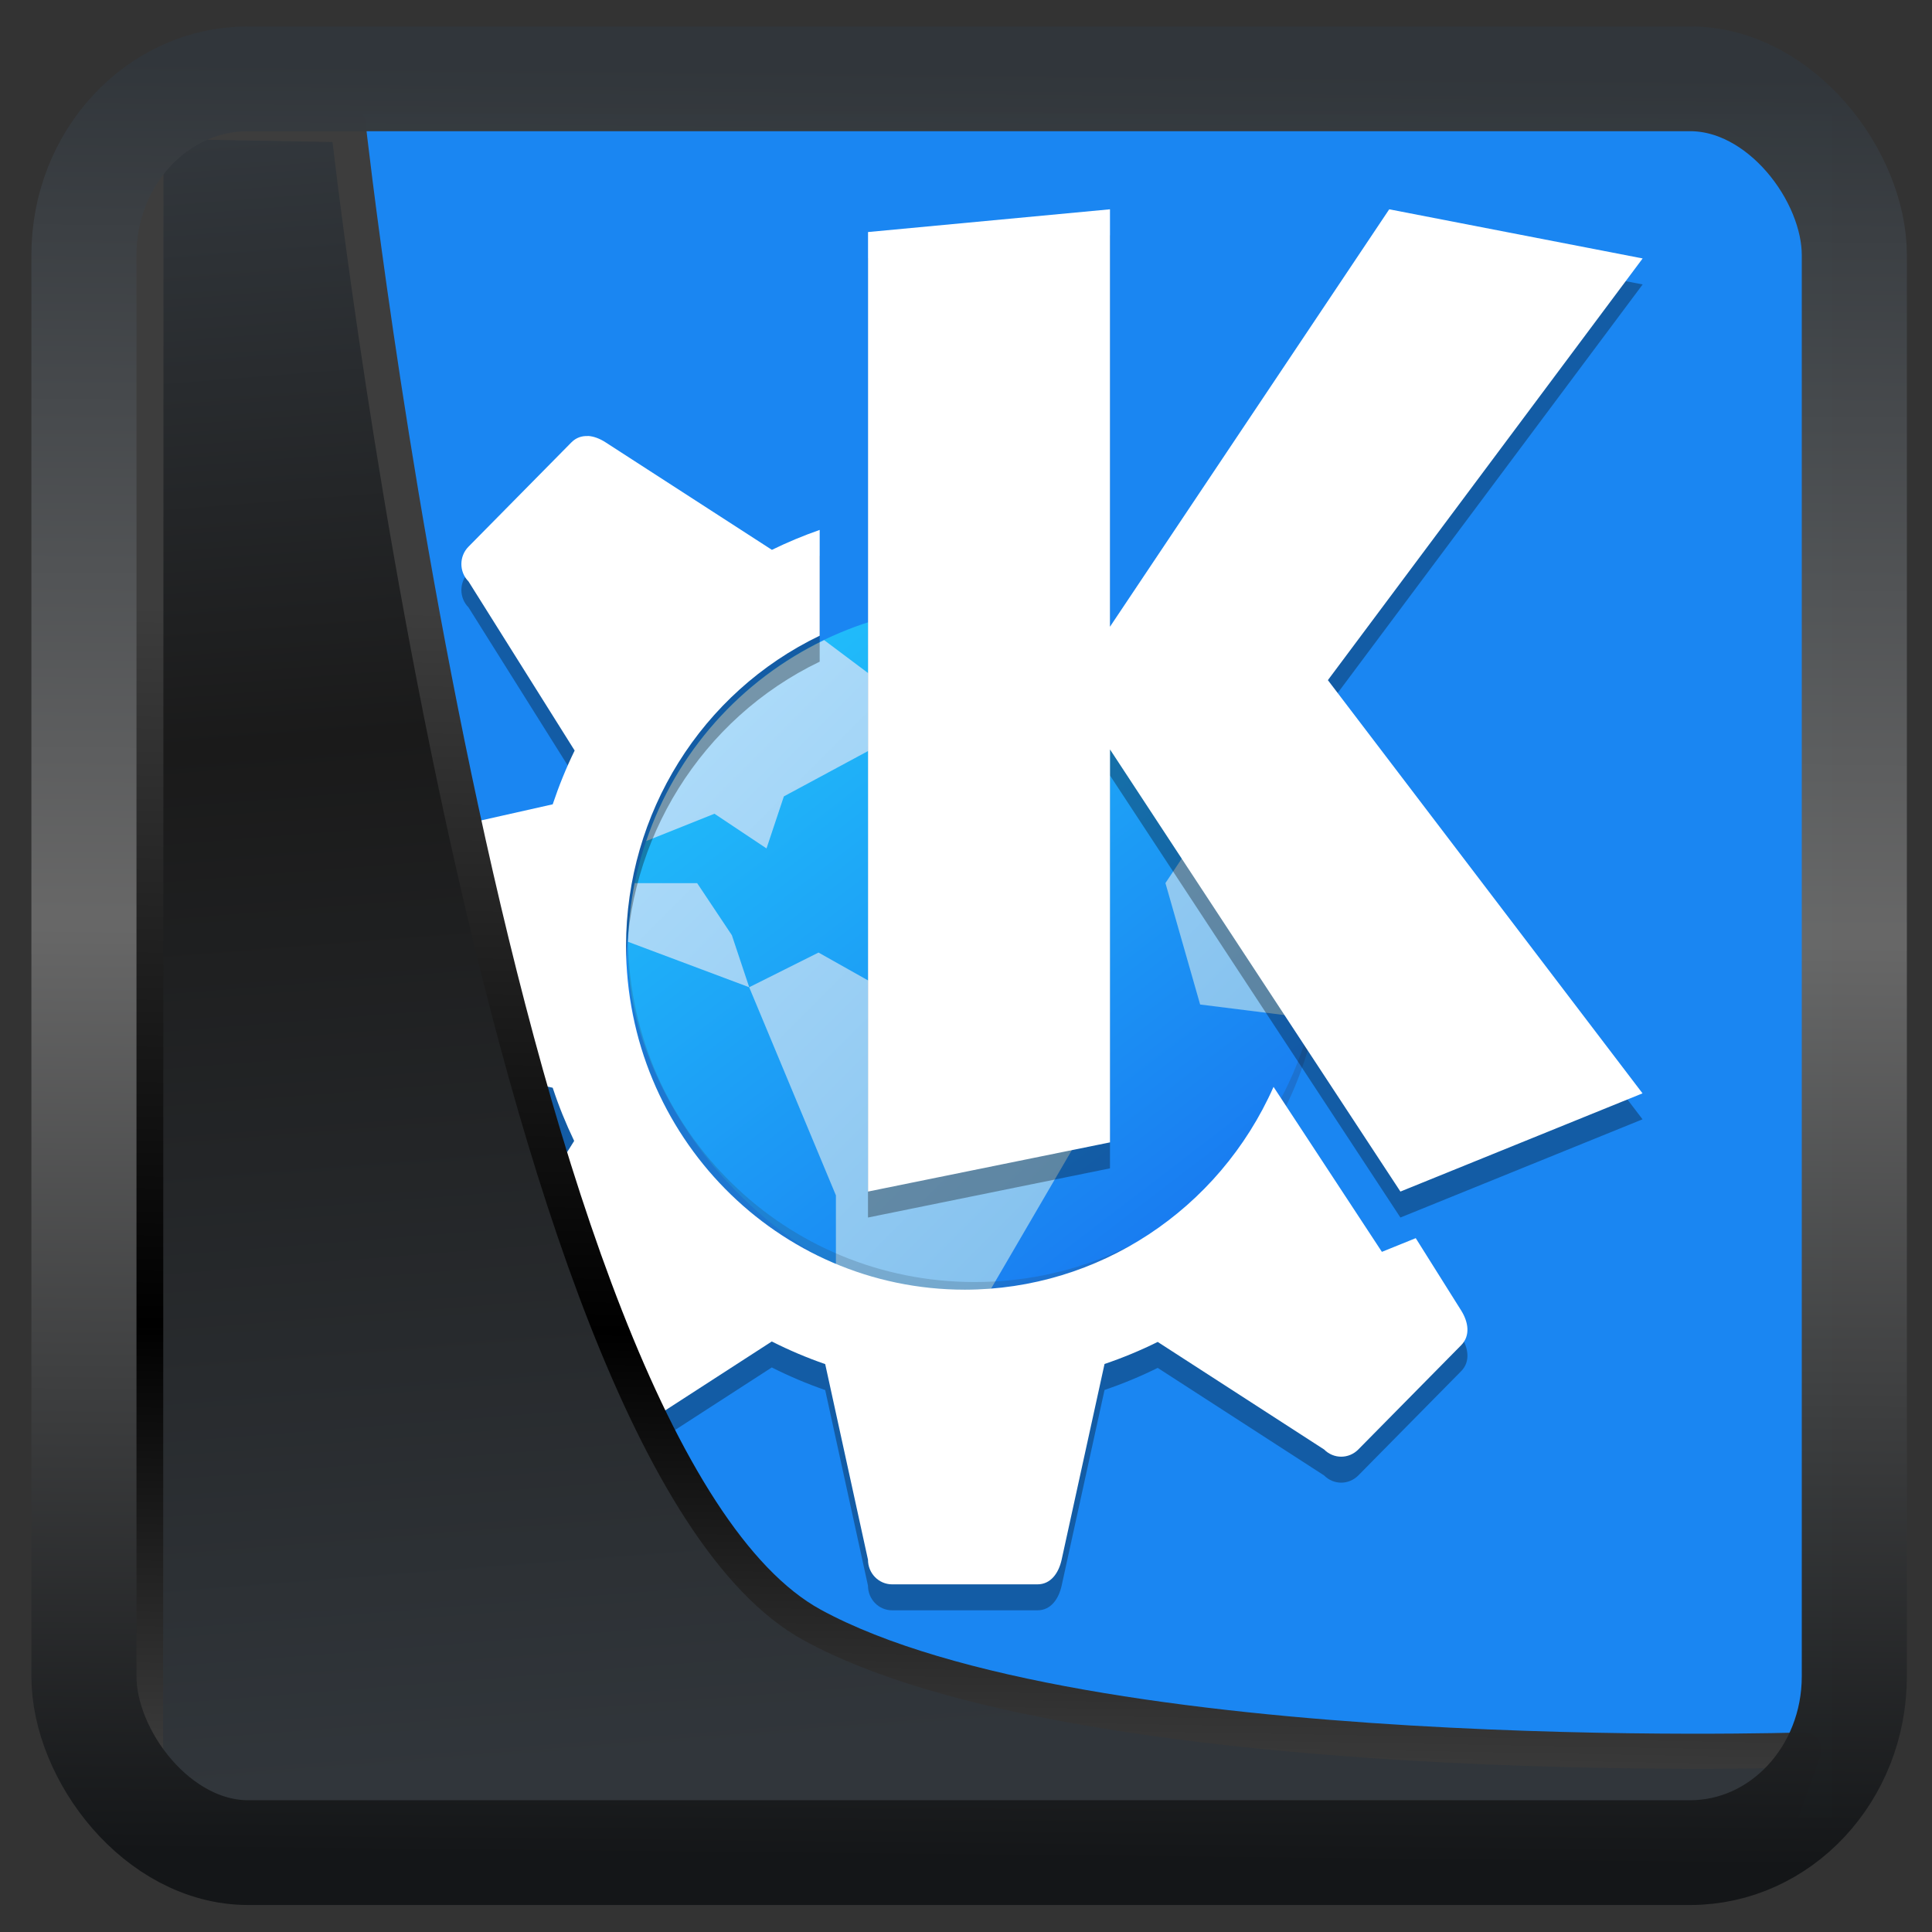 <?xml version="1.0" encoding="UTF-8" standalone="no"?>
<!-- Created with Inkscape (http://www.inkscape.org/) -->

<svg
  width="48"
  height="48"
  version="1.1"
  viewBox="0 0 48 48"
  id="svg22"
  xmlns:xlink="http://www.w3.org/1999/xlink"
  xmlns="http://www.w3.org/2000/svg"
  xmlns:svg="http://www.w3.org/2000/svg">
 <rect x="0" y="0" width="48" height="48" fill="#333333" stroke="none"/>
 <defs
   id="defs12">
  <linearGradient
    xlink:href="#linearGradient3487"
    id="linearGradient3403"
    gradientUnits="userSpaceOnUse"
    x1="6.949"
    y1="4.555"
    x2="11.215"
    y2="59.052" />
  <linearGradient
    id="linearGradient3487">
   <stop
     style="stop-color:#32373c;stop-opacity:1"
     offset="0"
     id="stop3481" />
   <stop
     id="stop3483"
     offset="0.368"
     style="stop-color:#1a1a1a;stop-opacity:1" />
   <stop
     style="stop-color:#31363b;stop-opacity:1"
     offset="1"
     id="stop3485" />
  </linearGradient>
  <linearGradient
    xlink:href="#linearGradient20604"
    id="linearGradient20558"
    gradientUnits="userSpaceOnUse"
    x1="25.802"
    y1="20.374"
    x2="25.111"
    y2="58.913" />
  <linearGradient
    id="linearGradient20604">
   <stop
     id="stop20598"
     offset="0"
     style="stop-color:#3d3d3d;stop-opacity:1" />
   <stop
     style="stop-color:#000000;stop-opacity:1"
     offset="0.618"
     id="stop20600" />
   <stop
     id="stop20602"
     offset="1"
     style="stop-color:#3d3d3d;stop-opacity:1" />
  </linearGradient>
  <filter
    style="color-interpolation-filters:sRGB"
    id="filter20720"
    x="-0.011"
    y="-0.01"
    width="1.021"
    height="1.02">
   <feGaussianBlur
     stdDeviation="6.3507537e-06"
     id="feGaussianBlur20722" />
  </filter>
  <linearGradient
    gradientTransform="translate(0.361,-0.13)"
    xlink:href="#linearGradient4555"
    id="linearGradient4557"
    x1="43.5"
    y1="64.012"
    x2="44.142"
    y2="0.306"
    gradientUnits="userSpaceOnUse" />
  <linearGradient
    id="linearGradient4555">
   <stop
     style="stop-color:#141618;stop-opacity:1"
     offset="0"
     id="stop4551" />
   <stop
     id="stop4559"
     offset="0.518"
     style="stop-color:#686868;stop-opacity:1" />
   <stop
     style="stop-color:#31363b;stop-opacity:1"
     offset="1"
     id="stop4553" />
  </linearGradient>
  <filter
    style="color-interpolation-filters:sRGB"
    id="filter4601"
    x="-0.03"
    width="1.059"
    y="-0.03"
    height="1.059">
   <feGaussianBlur
     stdDeviation="6.7862434e-06"
     id="feGaussianBlur4603" />
  </filter>
  <linearGradient
    id="b"
    y1="537.22"
    y2="505.83"
    x1="423.04"
    gradientUnits="userSpaceOnUse"
    x2="398.97"
    gradientTransform="matrix(0.431,0,0,0.431,-151.851,-202.059)">
   <stop
     stop-color="#197cf1"
     id="stop11707" />
   <stop
     offset="1"
     stop-color="#20bcfa"
     id="stop11709" />
  </linearGradient>
  <linearGradient
    id="c"
    y1="506.87"
    y2="536.3"
    x1="398.46"
    x2="427.88"
    gradientUnits="userSpaceOnUse"
    gradientTransform="matrix(0.431,0,0,0.431,-151.851,-202.059)">
   <stop
     stop-color="#abdaf9"
     id="stop11712" />
   <stop
     offset="1"
     stop-color="#7cbcec"
     id="stop11714" />
  </linearGradient>
 </defs>
 <rect
   style="display:inline;fill:#1a86f2;fill-opacity:1;fill-rule:evenodd;stroke:none;stroke-width:0.913;stroke-linejoin:round;stroke-miterlimit:7.8"
   id="rect1192"
   width="41.12"
   height="42.328"
   x="4.394"
   y="2.834"
   ry="0" />
 <rect
   style="display:inline;fill:url(#b);stroke-width:0.431"
   width="17.237"
   x="15.597"
   y="15.046"
   rx="8.619"
   height="17.237"
   id="rect11719" />
 <path
   style="display:inline;fill:url(#c);fill-rule:evenodd;stroke-width:0.431"
   d="m 24.216,15.046 c -0.626,0 -1.234,0.069 -1.822,0.194 l -0.764,1.529 -1.155,-0.866 c -2.071,0.996 -3.675,2.789 -4.419,4.992 l 1.695,-0.678 1.293,0.862 0.431,-1.293 5.602,-3.017 -0.342,-1.707 c -0.172,-0.01 -0.345,-0.017 -0.52,-0.017 m 6.382,2.83 -0.349,1.048 0.431,0.431 -1.724,2.586 0.862,3.017 2.858,0.358 c 0.103,-0.534 0.158,-1.086 0.158,-1.65 0,-1.476 -0.369,-2.862 -1.017,-4.074 l -0.706,-0.236 0.257,-0.514 c -0.231,-0.342 -0.493,-0.66 -0.769,-0.964 m -14.83,4.065 c -0.095,0.472 -0.149,0.96 -0.164,1.457 l 3.01,1.129 -0.431,-1.293 -0.862,-1.293 z m 2.845,2.586 2.155,5.171 V 31.568 c 1.055,0.459 2.22,0.716 3.447,0.716 0.086,0 0.17,-0.004 0.255,-0.006 l 2.761,-4.734 -6.895,-3.878 z"
   id="path11721" />
 <path
   style="display:inline;opacity:0.2;fill:#2b3c4d;stroke-width:1.207;stroke-opacity:0.55"
   d="m 15.602,23.449 c -0.002,0.072 -0.005,0.143 -0.005,0.215 0,4.775 3.844,8.619 8.619,8.619 4.775,0 8.619,-3.844 8.619,-8.619 0,-0.072 -0.004,-0.144 -0.005,-0.215 -0.114,4.674 -3.913,8.403 -8.614,8.403 -4.702,0 -8.5,-3.729 -8.614,-8.403"
   id="path11723" />
 <path
   id="path43-7"
   style="display:inline;fill:#040404;fill-opacity:0.324;stroke:none;stroke-width:2.423;stroke-linecap:round;stroke-linejoin:round;stroke-miterlimit:4;stroke-dasharray:none;stroke-opacity:1"
   d="m 27.577,5.845 -6.012,0.565 V 30.249 l 6.012,-1.222 v -9.762 L 34.793,30.249 40.808,27.809 32.991,17.543 40.811,7.067 34.515,5.845 27.577,16.216 Z M 14.602,11.479 c -0.148,-0.007 -0.289,0.039 -0.407,0.158 l -2.555,2.59 c -0.236,0.239 -0.236,0.625 0,0.864 l 2.637,4.201 c -0.211,0.432 -0.392,0.879 -0.545,1.336 l -4.793,1.078 c -0.333,0 -0.601,0.274 -0.601,0.612 v 3.659 c 0,0.338 0.275,0.536 0.601,0.609 l 4.793,1.084 c 0.148,0.452 0.328,0.893 0.533,1.321 l -2.643,4.213 c -0.179,0.285 -0.236,0.625 0,0.864 l 2.549,2.59 c 0.236,0.239 0.617,0.239 0.853,0 l 4.151,-2.684 c 0.43,0.217 0.873,0.405 1.327,0.562 l 1.063,4.86 c 0,0.338 0.267,0.612 0.601,0.612 h 3.609 c 0.333,0 0.528,-0.282 0.601,-0.612 l 1.066,-4.863 c 0.452,-0.153 0.893,-0.336 1.321,-0.548 l 4.134,2.672 c 0.236,0.239 0.614,0.239 0.85,0 l 2.555,-2.59 c 0.236,-0.239 0.179,-0.579 0,-0.864 l -1.128,-1.796 -0.841,0.34 -2.692,-4.099 c -1.358,3.063 -4.36,5.036 -7.67,5.039 -4.649,0 -8.417,-3.826 -8.417,-8.543 0.004,-3.295 1.876,-6.293 4.811,-7.705 v -2.628 c -0.405,0.141 -0.801,0.307 -1.187,0.495 l -4.134,-2.672 c -0.141,-0.091 -0.294,-0.151 -0.442,-0.158 z" />
 <path
   id="path43-7-5"
   style="fill:#ffffff;fill-opacity:1;stroke:none;stroke-width:2.423;stroke-linecap:round;stroke-linejoin:round;stroke-miterlimit:4;stroke-dasharray:none;stroke-opacity:1"
   d="M 27.577,5.2 21.566,5.765 V 29.604 l 6.012,-1.222 v -9.762 L 34.793,29.604 40.808,27.164 32.991,16.898 40.811,6.421 34.515,5.2 27.577,15.571 Z M 14.602,10.834 c -0.148,-0.007 -0.289,0.039 -0.407,0.158 l -2.555,2.59 c -0.236,0.239 -0.236,0.625 0,0.864 l 2.637,4.201 c -0.211,0.432 -0.392,0.879 -0.545,1.336 l -4.793,1.078 c -0.333,0 -0.601,0.274 -0.601,0.612 v 3.659 c 0,0.338 0.275,0.536 0.601,0.609 l 4.793,1.084 c 0.148,0.452 0.328,0.893 0.533,1.321 l -2.643,4.213 c -0.179,0.285 -0.236,0.625 0,0.864 l 2.549,2.59 c 0.236,0.239 0.617,0.239 0.853,0 l 4.151,-2.684 c 0.43,0.217 0.873,0.405 1.327,0.562 l 1.063,4.86 c 0,0.338 0.267,0.612 0.601,0.612 h 3.609 c 0.333,0 0.528,-0.282 0.601,-0.612 l 1.066,-4.863 c 0.452,-0.153 0.893,-0.336 1.321,-0.548 l 4.134,2.672 c 0.236,0.239 0.614,0.239 0.85,0 l 2.555,-2.59 c 0.236,-0.239 0.179,-0.579 0,-0.864 l -1.128,-1.796 -0.841,0.34 -2.692,-4.099 c -1.358,3.063 -4.36,5.036 -7.67,5.039 -4.649,0 -8.417,-3.826 -8.417,-8.543 0.004,-3.295 1.876,-6.293 4.811,-7.705 v -2.628 c -0.405,0.141 -0.801,0.307 -1.187,0.495 l -4.134,-2.672 c -0.141,-0.091 -0.294,-0.151 -0.442,-0.158 z" />
 <path
   style="display:inline;mix-blend-mode:normal;fill:url(#linearGradient3403);fill-opacity:1;stroke:url(#linearGradient20558);stroke-width:1.162;stroke-linecap:butt;stroke-linejoin:round;stroke-miterlimit:4;stroke-dasharray:none;stroke-opacity:1"
   d="M 4.704,3.981 4.691,60.802 H 58.595 l 1.022,-2.866 c 0,0 -23.875,0.766 -32.844,-4.14 C 16.258,48.042 11.401,4.098 11.401,4.098 Z"
   id="path1686"
   transform="matrix(0.75,0,0,0.75,0.099,0.025)" />
 <rect
   style="display:inline;fill:none;fill-opacity:1;stroke:url(#linearGradient4557);stroke-width:3.714;stroke-linejoin:round;stroke-miterlimit:7.8;stroke-dasharray:none;stroke-opacity:0.995"
   id="rect4539"
   width="62.567"
   height="62.867"
   x="1.032"
   y="0.596"
   ry="6.245"
   rx="5.803"
   transform="matrix(0.703,0,0,0.701,1.36,1.54)" />
</svg>
